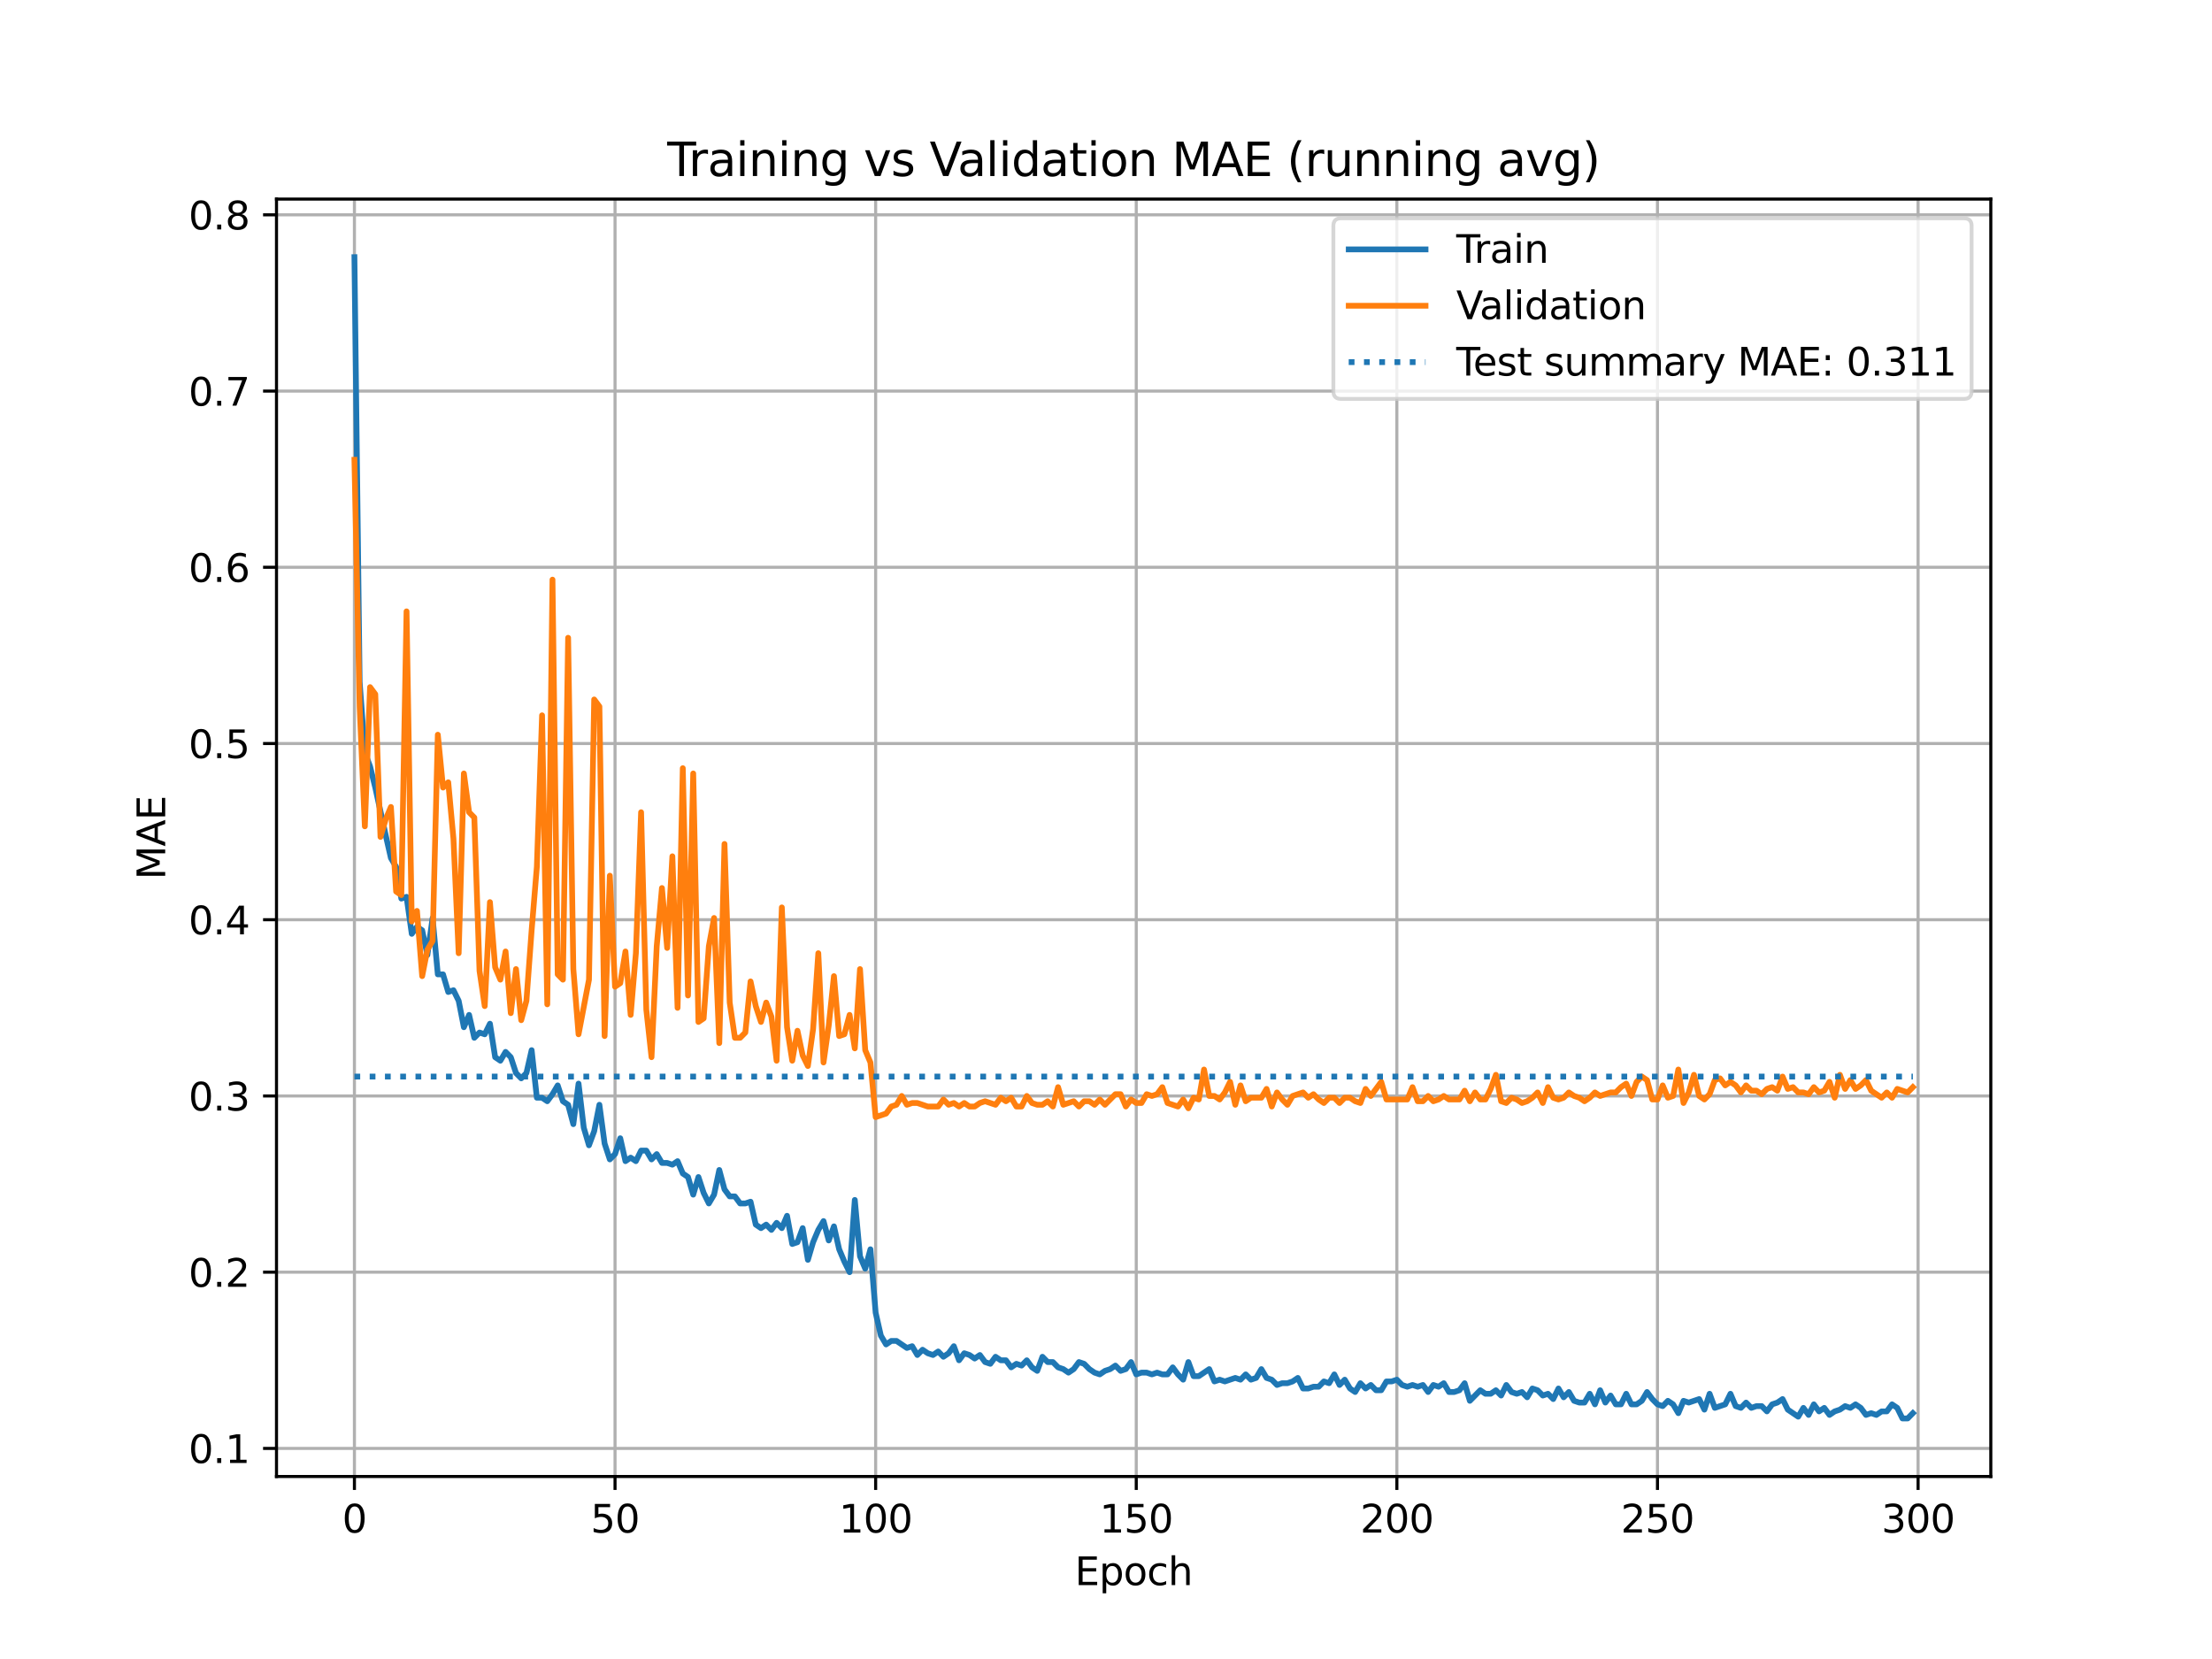 <?xml version="1.0" encoding="utf-8" standalone="no"?>
<!DOCTYPE svg PUBLIC "-//W3C//DTD SVG 1.1//EN"
  "http://www.w3.org/Graphics/SVG/1.1/DTD/svg11.dtd">
<svg xmlns:xlink="http://www.w3.org/1999/xlink" width="576pt" height="432pt" viewBox="0 0 576 432" xmlns="http://www.w3.org/2000/svg" version="1.1">
 <defs>
  <style type="text/css">*{stroke-linejoin: round; stroke-linecap: butt}</style>
 </defs>
 <g id="figure_1">
  <g id="patch_1">
   <path d="M 0 432 
L 576 432 
L 576 0 
L 0 0 
z
" style="fill: #ffffff"/>
  </g>
  <g id="axes_1">
   <g id="patch_2">
    <path d="M 72 384.48 
L 518.4 384.48 
L 518.4 51.84 
L 72 51.84 
z
" style="fill: #ffffff"/>
   </g>
   <g id="matplotlib.axis_1">
    <g id="xtick_1">
     <g id="line2d_1">
      <path d="M 92.291 384.48 
L 92.291 51.84 
" clip-path="url(#pa8d6948daa)" style="fill: none; stroke: #b0b0b0; stroke-width: 0.8; stroke-linecap: square"/>
     </g>
     <g id="line2d_2">
      <defs>
       <path id="mdbffbc7ad0" d="M 0 0 
L 0 3.5 
" style="stroke: #000000; stroke-width: 0.8"/>
      </defs>
      <g>
       <use xlink:href="#mdbffbc7ad0" x="92.291" y="384.48" style="stroke: #000000; stroke-width: 0.8"/>
      </g>
     </g>
     <g id="text_1">
      <!-- 0 -->
      <g transform="translate(89.11 399.078) scale(0.1 -0.1)">
       <defs>
        <path id="DejaVuSans-30" d="M 2034 4250 
Q 1547 4250 1301 3770 
Q 1056 3291 1056 2328 
Q 1056 1369 1301 889 
Q 1547 409 2034 409 
Q 2525 409 2770 889 
Q 3016 1369 3016 2328 
Q 3016 3291 2770 3770 
Q 2525 4250 2034 4250 
z
M 2034 4750 
Q 2819 4750 3233 4129 
Q 3647 3509 3647 2328 
Q 3647 1150 3233 529 
Q 2819 -91 2034 -91 
Q 1250 -91 836 529 
Q 422 1150 422 2328 
Q 422 3509 836 4129 
Q 1250 4750 2034 4750 
z
" transform="scale(0.016)"/>
       </defs>
       <use xlink:href="#DejaVuSans-30"/>
      </g>
     </g>
    </g>
    <g id="xtick_2">
     <g id="line2d_3">
      <path d="M 160.153 384.48 
L 160.153 51.84 
" clip-path="url(#pa8d6948daa)" style="fill: none; stroke: #b0b0b0; stroke-width: 0.8; stroke-linecap: square"/>
     </g>
     <g id="line2d_4">
      <g>
       <use xlink:href="#mdbffbc7ad0" x="160.153" y="384.48" style="stroke: #000000; stroke-width: 0.8"/>
      </g>
     </g>
     <g id="text_2">
      <!-- 50 -->
      <g transform="translate(153.791 399.078) scale(0.1 -0.1)">
       <defs>
        <path id="DejaVuSans-35" d="M 691 4666 
L 3169 4666 
L 3169 4134 
L 1269 4134 
L 1269 2991 
Q 1406 3038 1543 3061 
Q 1681 3084 1819 3084 
Q 2600 3084 3056 2656 
Q 3513 2228 3513 1497 
Q 3513 744 3044 326 
Q 2575 -91 1722 -91 
Q 1428 -91 1123 -41 
Q 819 9 494 109 
L 494 744 
Q 775 591 1075 516 
Q 1375 441 1709 441 
Q 2250 441 2565 725 
Q 2881 1009 2881 1497 
Q 2881 1984 2565 2268 
Q 2250 2553 1709 2553 
Q 1456 2553 1204 2497 
Q 953 2441 691 2322 
L 691 4666 
z
" transform="scale(0.016)"/>
       </defs>
       <use xlink:href="#DejaVuSans-35"/>
       <use xlink:href="#DejaVuSans-30" transform="translate(63.623 0)"/>
      </g>
     </g>
    </g>
    <g id="xtick_3">
     <g id="line2d_5">
      <path d="M 228.016 384.48 
L 228.016 51.84 
" clip-path="url(#pa8d6948daa)" style="fill: none; stroke: #b0b0b0; stroke-width: 0.8; stroke-linecap: square"/>
     </g>
     <g id="line2d_6">
      <g>
       <use xlink:href="#mdbffbc7ad0" x="228.016" y="384.48" style="stroke: #000000; stroke-width: 0.8"/>
      </g>
     </g>
     <g id="text_3">
      <!-- 100 -->
      <g transform="translate(218.472 399.078) scale(0.1 -0.1)">
       <defs>
        <path id="DejaVuSans-31" d="M 794 531 
L 1825 531 
L 1825 4091 
L 703 3866 
L 703 4441 
L 1819 4666 
L 2450 4666 
L 2450 531 
L 3481 531 
L 3481 0 
L 794 0 
L 794 531 
z
" transform="scale(0.016)"/>
       </defs>
       <use xlink:href="#DejaVuSans-31"/>
       <use xlink:href="#DejaVuSans-30" transform="translate(63.623 0)"/>
       <use xlink:href="#DejaVuSans-30" transform="translate(127.246 0)"/>
      </g>
     </g>
    </g>
    <g id="xtick_4">
     <g id="line2d_7">
      <path d="M 295.879 384.48 
L 295.879 51.84 
" clip-path="url(#pa8d6948daa)" style="fill: none; stroke: #b0b0b0; stroke-width: 0.8; stroke-linecap: square"/>
     </g>
     <g id="line2d_8">
      <g>
       <use xlink:href="#mdbffbc7ad0" x="295.879" y="384.48" style="stroke: #000000; stroke-width: 0.8"/>
      </g>
     </g>
     <g id="text_4">
      <!-- 150 -->
      <g transform="translate(286.335 399.078) scale(0.1 -0.1)">
       <use xlink:href="#DejaVuSans-31"/>
       <use xlink:href="#DejaVuSans-35" transform="translate(63.623 0)"/>
       <use xlink:href="#DejaVuSans-30" transform="translate(127.246 0)"/>
      </g>
     </g>
    </g>
    <g id="xtick_5">
     <g id="line2d_9">
      <path d="M 363.741 384.48 
L 363.741 51.84 
" clip-path="url(#pa8d6948daa)" style="fill: none; stroke: #b0b0b0; stroke-width: 0.8; stroke-linecap: square"/>
     </g>
     <g id="line2d_10">
      <g>
       <use xlink:href="#mdbffbc7ad0" x="363.741" y="384.48" style="stroke: #000000; stroke-width: 0.8"/>
      </g>
     </g>
     <g id="text_5">
      <!-- 200 -->
      <g transform="translate(354.197 399.078) scale(0.1 -0.1)">
       <defs>
        <path id="DejaVuSans-32" d="M 1228 531 
L 3431 531 
L 3431 0 
L 469 0 
L 469 531 
Q 828 903 1448 1529 
Q 2069 2156 2228 2338 
Q 2531 2678 2651 2914 
Q 2772 3150 2772 3378 
Q 2772 3750 2511 3984 
Q 2250 4219 1831 4219 
Q 1534 4219 1204 4116 
Q 875 4013 500 3803 
L 500 4441 
Q 881 4594 1212 4672 
Q 1544 4750 1819 4750 
Q 2544 4750 2975 4387 
Q 3406 4025 3406 3419 
Q 3406 3131 3298 2873 
Q 3191 2616 2906 2266 
Q 2828 2175 2409 1742 
Q 1991 1309 1228 531 
z
" transform="scale(0.016)"/>
       </defs>
       <use xlink:href="#DejaVuSans-32"/>
       <use xlink:href="#DejaVuSans-30" transform="translate(63.623 0)"/>
       <use xlink:href="#DejaVuSans-30" transform="translate(127.246 0)"/>
      </g>
     </g>
    </g>
    <g id="xtick_6">
     <g id="line2d_11">
      <path d="M 431.604 384.48 
L 431.604 51.84 
" clip-path="url(#pa8d6948daa)" style="fill: none; stroke: #b0b0b0; stroke-width: 0.8; stroke-linecap: square"/>
     </g>
     <g id="line2d_12">
      <g>
       <use xlink:href="#mdbffbc7ad0" x="431.604" y="384.48" style="stroke: #000000; stroke-width: 0.8"/>
      </g>
     </g>
     <g id="text_6">
      <!-- 250 -->
      <g transform="translate(422.06 399.078) scale(0.1 -0.1)">
       <use xlink:href="#DejaVuSans-32"/>
       <use xlink:href="#DejaVuSans-35" transform="translate(63.623 0)"/>
       <use xlink:href="#DejaVuSans-30" transform="translate(127.246 0)"/>
      </g>
     </g>
    </g>
    <g id="xtick_7">
     <g id="line2d_13">
      <path d="M 499.466 384.48 
L 499.466 51.84 
" clip-path="url(#pa8d6948daa)" style="fill: none; stroke: #b0b0b0; stroke-width: 0.8; stroke-linecap: square"/>
     </g>
     <g id="line2d_14">
      <g>
       <use xlink:href="#mdbffbc7ad0" x="499.466" y="384.48" style="stroke: #000000; stroke-width: 0.8"/>
      </g>
     </g>
     <g id="text_7">
      <!-- 300 -->
      <g transform="translate(489.923 399.078) scale(0.1 -0.1)">
       <defs>
        <path id="DejaVuSans-33" d="M 2597 2516 
Q 3050 2419 3304 2112 
Q 3559 1806 3559 1356 
Q 3559 666 3084 287 
Q 2609 -91 1734 -91 
Q 1441 -91 1130 -33 
Q 819 25 488 141 
L 488 750 
Q 750 597 1062 519 
Q 1375 441 1716 441 
Q 2309 441 2620 675 
Q 2931 909 2931 1356 
Q 2931 1769 2642 2001 
Q 2353 2234 1838 2234 
L 1294 2234 
L 1294 2753 
L 1863 2753 
Q 2328 2753 2575 2939 
Q 2822 3125 2822 3475 
Q 2822 3834 2567 4026 
Q 2313 4219 1838 4219 
Q 1578 4219 1281 4162 
Q 984 4106 628 3988 
L 628 4550 
Q 988 4650 1302 4700 
Q 1616 4750 1894 4750 
Q 2613 4750 3031 4423 
Q 3450 4097 3450 3541 
Q 3450 3153 3228 2886 
Q 3006 2619 2597 2516 
z
" transform="scale(0.016)"/>
       </defs>
       <use xlink:href="#DejaVuSans-33"/>
       <use xlink:href="#DejaVuSans-30" transform="translate(63.623 0)"/>
       <use xlink:href="#DejaVuSans-30" transform="translate(127.246 0)"/>
      </g>
     </g>
    </g>
    <g id="text_8">
     <!-- Epoch -->
     <g transform="translate(279.889 412.757) scale(0.1 -0.1)">
      <defs>
       <path id="DejaVuSans-45" d="M 628 4666 
L 3578 4666 
L 3578 4134 
L 1259 4134 
L 1259 2753 
L 3481 2753 
L 3481 2222 
L 1259 2222 
L 1259 531 
L 3634 531 
L 3634 0 
L 628 0 
L 628 4666 
z
" transform="scale(0.016)"/>
       <path id="DejaVuSans-70" d="M 1159 525 
L 1159 -1331 
L 581 -1331 
L 581 3500 
L 1159 3500 
L 1159 2969 
Q 1341 3281 1617 3432 
Q 1894 3584 2278 3584 
Q 2916 3584 3314 3078 
Q 3713 2572 3713 1747 
Q 3713 922 3314 415 
Q 2916 -91 2278 -91 
Q 1894 -91 1617 61 
Q 1341 213 1159 525 
z
M 3116 1747 
Q 3116 2381 2855 2742 
Q 2594 3103 2138 3103 
Q 1681 3103 1420 2742 
Q 1159 2381 1159 1747 
Q 1159 1113 1420 752 
Q 1681 391 2138 391 
Q 2594 391 2855 752 
Q 3116 1113 3116 1747 
z
" transform="scale(0.016)"/>
       <path id="DejaVuSans-6f" d="M 1959 3097 
Q 1497 3097 1228 2736 
Q 959 2375 959 1747 
Q 959 1119 1226 758 
Q 1494 397 1959 397 
Q 2419 397 2687 759 
Q 2956 1122 2956 1747 
Q 2956 2369 2687 2733 
Q 2419 3097 1959 3097 
z
M 1959 3584 
Q 2709 3584 3137 3096 
Q 3566 2609 3566 1747 
Q 3566 888 3137 398 
Q 2709 -91 1959 -91 
Q 1206 -91 779 398 
Q 353 888 353 1747 
Q 353 2609 779 3096 
Q 1206 3584 1959 3584 
z
" transform="scale(0.016)"/>
       <path id="DejaVuSans-63" d="M 3122 3366 
L 3122 2828 
Q 2878 2963 2633 3030 
Q 2388 3097 2138 3097 
Q 1578 3097 1268 2742 
Q 959 2388 959 1747 
Q 959 1106 1268 751 
Q 1578 397 2138 397 
Q 2388 397 2633 464 
Q 2878 531 3122 666 
L 3122 134 
Q 2881 22 2623 -34 
Q 2366 -91 2075 -91 
Q 1284 -91 818 406 
Q 353 903 353 1747 
Q 353 2603 823 3093 
Q 1294 3584 2113 3584 
Q 2378 3584 2631 3529 
Q 2884 3475 3122 3366 
z
" transform="scale(0.016)"/>
       <path id="DejaVuSans-68" d="M 3513 2113 
L 3513 0 
L 2938 0 
L 2938 2094 
Q 2938 2591 2744 2837 
Q 2550 3084 2163 3084 
Q 1697 3084 1428 2787 
Q 1159 2491 1159 1978 
L 1159 0 
L 581 0 
L 581 4863 
L 1159 4863 
L 1159 2956 
Q 1366 3272 1645 3428 
Q 1925 3584 2291 3584 
Q 2894 3584 3203 3211 
Q 3513 2838 3513 2113 
z
" transform="scale(0.016)"/>
      </defs>
      <use xlink:href="#DejaVuSans-45"/>
      <use xlink:href="#DejaVuSans-70" transform="translate(63.184 0)"/>
      <use xlink:href="#DejaVuSans-6f" transform="translate(126.66 0)"/>
      <use xlink:href="#DejaVuSans-63" transform="translate(187.842 0)"/>
      <use xlink:href="#DejaVuSans-68" transform="translate(242.822 0)"/>
     </g>
    </g>
   </g>
   <g id="matplotlib.axis_2">
    <g id="ytick_1">
     <g id="line2d_15">
      <path d="M 72 377.161 
L 518.4 377.161 
" clip-path="url(#pa8d6948daa)" style="fill: none; stroke: #b0b0b0; stroke-width: 0.8; stroke-linecap: square"/>
     </g>
     <g id="line2d_16">
      <defs>
       <path id="md38da09dd6" d="M 0 0 
L -3.5 0 
" style="stroke: #000000; stroke-width: 0.8"/>
      </defs>
      <g>
       <use xlink:href="#md38da09dd6" x="72" y="377.161" style="stroke: #000000; stroke-width: 0.8"/>
      </g>
     </g>
     <g id="text_9">
      <!-- 0.1 -->
      <g transform="translate(49.097 380.96) scale(0.1 -0.1)">
       <defs>
        <path id="DejaVuSans-2e" d="M 684 794 
L 1344 794 
L 1344 0 
L 684 0 
L 684 794 
z
" transform="scale(0.016)"/>
       </defs>
       <use xlink:href="#DejaVuSans-30"/>
       <use xlink:href="#DejaVuSans-2e" transform="translate(63.623 0)"/>
       <use xlink:href="#DejaVuSans-31" transform="translate(95.41 0)"/>
      </g>
     </g>
    </g>
    <g id="ytick_2">
     <g id="line2d_17">
      <path d="M 72 331.273 
L 518.4 331.273 
" clip-path="url(#pa8d6948daa)" style="fill: none; stroke: #b0b0b0; stroke-width: 0.8; stroke-linecap: square"/>
     </g>
     <g id="line2d_18">
      <g>
       <use xlink:href="#md38da09dd6" x="72" y="331.273" style="stroke: #000000; stroke-width: 0.8"/>
      </g>
     </g>
     <g id="text_10">
      <!-- 0.2 -->
      <g transform="translate(49.097 335.072) scale(0.1 -0.1)">
       <use xlink:href="#DejaVuSans-30"/>
       <use xlink:href="#DejaVuSans-2e" transform="translate(63.623 0)"/>
       <use xlink:href="#DejaVuSans-32" transform="translate(95.41 0)"/>
      </g>
     </g>
    </g>
    <g id="ytick_3">
     <g id="line2d_19">
      <path d="M 72 285.385 
L 518.4 285.385 
" clip-path="url(#pa8d6948daa)" style="fill: none; stroke: #b0b0b0; stroke-width: 0.8; stroke-linecap: square"/>
     </g>
     <g id="line2d_20">
      <g>
       <use xlink:href="#md38da09dd6" x="72" y="285.385" style="stroke: #000000; stroke-width: 0.8"/>
      </g>
     </g>
     <g id="text_11">
      <!-- 0.3 -->
      <g transform="translate(49.097 289.185) scale(0.1 -0.1)">
       <use xlink:href="#DejaVuSans-30"/>
       <use xlink:href="#DejaVuSans-2e" transform="translate(63.623 0)"/>
       <use xlink:href="#DejaVuSans-33" transform="translate(95.41 0)"/>
      </g>
     </g>
    </g>
    <g id="ytick_4">
     <g id="line2d_21">
      <path d="M 72 239.498 
L 518.4 239.498 
" clip-path="url(#pa8d6948daa)" style="fill: none; stroke: #b0b0b0; stroke-width: 0.8; stroke-linecap: square"/>
     </g>
     <g id="line2d_22">
      <g>
       <use xlink:href="#md38da09dd6" x="72" y="239.498" style="stroke: #000000; stroke-width: 0.8"/>
      </g>
     </g>
     <g id="text_12">
      <!-- 0.4 -->
      <g transform="translate(49.097 243.297) scale(0.1 -0.1)">
       <defs>
        <path id="DejaVuSans-34" d="M 2419 4116 
L 825 1625 
L 2419 1625 
L 2419 4116 
z
M 2253 4666 
L 3047 4666 
L 3047 1625 
L 3713 1625 
L 3713 1100 
L 3047 1100 
L 3047 0 
L 2419 0 
L 2419 1100 
L 313 1100 
L 313 1709 
L 2253 4666 
z
" transform="scale(0.016)"/>
       </defs>
       <use xlink:href="#DejaVuSans-30"/>
       <use xlink:href="#DejaVuSans-2e" transform="translate(63.623 0)"/>
       <use xlink:href="#DejaVuSans-34" transform="translate(95.41 0)"/>
      </g>
     </g>
    </g>
    <g id="ytick_5">
     <g id="line2d_23">
      <path d="M 72 193.61 
L 518.4 193.61 
" clip-path="url(#pa8d6948daa)" style="fill: none; stroke: #b0b0b0; stroke-width: 0.8; stroke-linecap: square"/>
     </g>
     <g id="line2d_24">
      <g>
       <use xlink:href="#md38da09dd6" x="72" y="193.61" style="stroke: #000000; stroke-width: 0.8"/>
      </g>
     </g>
     <g id="text_13">
      <!-- 0.5 -->
      <g transform="translate(49.097 197.409) scale(0.1 -0.1)">
       <use xlink:href="#DejaVuSans-30"/>
       <use xlink:href="#DejaVuSans-2e" transform="translate(63.623 0)"/>
       <use xlink:href="#DejaVuSans-35" transform="translate(95.41 0)"/>
      </g>
     </g>
    </g>
    <g id="ytick_6">
     <g id="line2d_25">
      <path d="M 72 147.722 
L 518.4 147.722 
" clip-path="url(#pa8d6948daa)" style="fill: none; stroke: #b0b0b0; stroke-width: 0.8; stroke-linecap: square"/>
     </g>
     <g id="line2d_26">
      <g>
       <use xlink:href="#md38da09dd6" x="72" y="147.722" style="stroke: #000000; stroke-width: 0.8"/>
      </g>
     </g>
     <g id="text_14">
      <!-- 0.6 -->
      <g transform="translate(49.097 151.522) scale(0.1 -0.1)">
       <defs>
        <path id="DejaVuSans-36" d="M 2113 2584 
Q 1688 2584 1439 2293 
Q 1191 2003 1191 1497 
Q 1191 994 1439 701 
Q 1688 409 2113 409 
Q 2538 409 2786 701 
Q 3034 994 3034 1497 
Q 3034 2003 2786 2293 
Q 2538 2584 2113 2584 
z
M 3366 4563 
L 3366 3988 
Q 3128 4100 2886 4159 
Q 2644 4219 2406 4219 
Q 1781 4219 1451 3797 
Q 1122 3375 1075 2522 
Q 1259 2794 1537 2939 
Q 1816 3084 2150 3084 
Q 2853 3084 3261 2657 
Q 3669 2231 3669 1497 
Q 3669 778 3244 343 
Q 2819 -91 2113 -91 
Q 1303 -91 875 529 
Q 447 1150 447 2328 
Q 447 3434 972 4092 
Q 1497 4750 2381 4750 
Q 2619 4750 2861 4703 
Q 3103 4656 3366 4563 
z
" transform="scale(0.016)"/>
       </defs>
       <use xlink:href="#DejaVuSans-30"/>
       <use xlink:href="#DejaVuSans-2e" transform="translate(63.623 0)"/>
       <use xlink:href="#DejaVuSans-36" transform="translate(95.41 0)"/>
      </g>
     </g>
    </g>
    <g id="ytick_7">
     <g id="line2d_27">
      <path d="M 72 101.835 
L 518.4 101.835 
" clip-path="url(#pa8d6948daa)" style="fill: none; stroke: #b0b0b0; stroke-width: 0.8; stroke-linecap: square"/>
     </g>
     <g id="line2d_28">
      <g>
       <use xlink:href="#md38da09dd6" x="72" y="101.835" style="stroke: #000000; stroke-width: 0.8"/>
      </g>
     </g>
     <g id="text_15">
      <!-- 0.7 -->
      <g transform="translate(49.097 105.634) scale(0.1 -0.1)">
       <defs>
        <path id="DejaVuSans-37" d="M 525 4666 
L 3525 4666 
L 3525 4397 
L 1831 0 
L 1172 0 
L 2766 4134 
L 525 4134 
L 525 4666 
z
" transform="scale(0.016)"/>
       </defs>
       <use xlink:href="#DejaVuSans-30"/>
       <use xlink:href="#DejaVuSans-2e" transform="translate(63.623 0)"/>
       <use xlink:href="#DejaVuSans-37" transform="translate(95.41 0)"/>
      </g>
     </g>
    </g>
    <g id="ytick_8">
     <g id="line2d_29">
      <path d="M 72 55.947 
L 518.4 55.947 
" clip-path="url(#pa8d6948daa)" style="fill: none; stroke: #b0b0b0; stroke-width: 0.8; stroke-linecap: square"/>
     </g>
     <g id="line2d_30">
      <g>
       <use xlink:href="#md38da09dd6" x="72" y="55.947" style="stroke: #000000; stroke-width: 0.8"/>
      </g>
     </g>
     <g id="text_16">
      <!-- 0.8 -->
      <g transform="translate(49.097 59.746) scale(0.1 -0.1)">
       <defs>
        <path id="DejaVuSans-38" d="M 2034 2216 
Q 1584 2216 1326 1975 
Q 1069 1734 1069 1313 
Q 1069 891 1326 650 
Q 1584 409 2034 409 
Q 2484 409 2743 651 
Q 3003 894 3003 1313 
Q 3003 1734 2745 1975 
Q 2488 2216 2034 2216 
z
M 1403 2484 
Q 997 2584 770 2862 
Q 544 3141 544 3541 
Q 544 4100 942 4425 
Q 1341 4750 2034 4750 
Q 2731 4750 3128 4425 
Q 3525 4100 3525 3541 
Q 3525 3141 3298 2862 
Q 3072 2584 2669 2484 
Q 3125 2378 3379 2068 
Q 3634 1759 3634 1313 
Q 3634 634 3220 271 
Q 2806 -91 2034 -91 
Q 1263 -91 848 271 
Q 434 634 434 1313 
Q 434 1759 690 2068 
Q 947 2378 1403 2484 
z
M 1172 3481 
Q 1172 3119 1398 2916 
Q 1625 2713 2034 2713 
Q 2441 2713 2670 2916 
Q 2900 3119 2900 3481 
Q 2900 3844 2670 4047 
Q 2441 4250 2034 4250 
Q 1625 4250 1398 4047 
Q 1172 3844 1172 3481 
z
" transform="scale(0.016)"/>
       </defs>
       <use xlink:href="#DejaVuSans-30"/>
       <use xlink:href="#DejaVuSans-2e" transform="translate(63.623 0)"/>
       <use xlink:href="#DejaVuSans-38" transform="translate(95.41 0)"/>
      </g>
     </g>
    </g>
    <g id="text_17">
     <!-- MAE -->
     <g transform="translate(43.017 229.054) rotate(-90) scale(0.1 -0.1)">
      <defs>
       <path id="DejaVuSans-4d" d="M 628 4666 
L 1569 4666 
L 2759 1491 
L 3956 4666 
L 4897 4666 
L 4897 0 
L 4281 0 
L 4281 4097 
L 3078 897 
L 2444 897 
L 1241 4097 
L 1241 0 
L 628 0 
L 628 4666 
z
" transform="scale(0.016)"/>
       <path id="DejaVuSans-41" d="M 2188 4044 
L 1331 1722 
L 3047 1722 
L 2188 4044 
z
M 1831 4666 
L 2547 4666 
L 4325 0 
L 3669 0 
L 3244 1197 
L 1141 1197 
L 716 0 
L 50 0 
L 1831 4666 
z
" transform="scale(0.016)"/>
      </defs>
      <use xlink:href="#DejaVuSans-4d"/>
      <use xlink:href="#DejaVuSans-41" transform="translate(86.279 0)"/>
      <use xlink:href="#DejaVuSans-45" transform="translate(154.688 0)"/>
     </g>
    </g>
   </g>
   <g id="line2d_31">
    <path d="M 92.291 66.96 
L 93.648 177.549 
L 95.005 195.904 
L 96.363 199.575 
L 97.72 205.082 
L 100.434 217.472 
L 101.792 223.437 
L 103.149 225.731 
L 104.506 233.991 
L 105.863 233.532 
L 107.221 243.169 
L 108.578 241.333 
L 109.935 242.251 
L 111.292 248.675 
L 112.65 239.039 
L 114.007 253.723 
L 115.364 253.723 
L 116.721 258.312 
L 118.079 257.853 
L 119.436 260.606 
L 120.793 267.489 
L 122.15 264.277 
L 123.508 270.243 
L 124.865 268.866 
L 126.222 269.325 
L 127.579 266.572 
L 128.937 275.29 
L 130.294 276.208 
L 131.651 273.914 
L 133.008 275.29 
L 134.366 279.42 
L 135.723 280.797 
L 137.08 279.42 
L 138.437 273.455 
L 139.795 285.844 
L 141.152 285.844 
L 142.509 286.762 
L 143.866 284.927 
L 145.224 282.632 
L 146.581 286.762 
L 147.938 287.68 
L 149.295 292.728 
L 150.653 282.173 
L 152.01 293.645 
L 153.367 298.234 
L 154.724 294.563 
L 156.082 287.68 
L 157.439 297.775 
L 158.796 301.905 
L 160.153 300.528 
L 161.511 296.399 
L 162.868 302.364 
L 164.225 301.446 
L 165.582 302.364 
L 166.94 299.611 
L 168.297 299.611 
L 169.654 301.905 
L 171.011 300.528 
L 172.369 302.823 
L 173.726 302.823 
L 175.083 303.282 
L 176.44 302.364 
L 177.798 305.576 
L 179.155 306.494 
L 180.512 311.083 
L 181.87 306.494 
L 183.227 310.624 
L 184.584 313.377 
L 185.941 311.083 
L 187.299 304.658 
L 188.656 309.706 
L 190.013 311.541 
L 191.37 311.541 
L 192.728 313.377 
L 194.085 313.377 
L 195.442 312.918 
L 196.799 318.884 
L 198.157 319.801 
L 199.514 318.884 
L 200.871 320.26 
L 202.228 318.425 
L 203.586 319.801 
L 204.943 316.589 
L 206.3 323.931 
L 207.657 323.472 
L 209.015 319.801 
L 210.372 328.061 
L 211.729 323.472 
L 213.086 320.26 
L 214.444 317.966 
L 215.801 323.013 
L 217.158 319.342 
L 218.515 325.308 
L 219.873 328.52 
L 221.23 331.273 
L 222.587 312.459 
L 223.944 327.143 
L 225.302 330.355 
L 226.659 325.308 
L 228.016 341.827 
L 229.373 347.793 
L 230.731 350.087 
L 232.088 349.169 
L 233.445 349.169 
L 236.16 351.005 
L 237.517 350.546 
L 238.874 352.84 
L 240.231 351.464 
L 241.589 352.382 
L 242.946 352.84 
L 244.303 351.923 
L 245.66 353.299 
L 247.018 352.382 
L 248.375 350.546 
L 249.732 354.217 
L 251.089 352.382 
L 252.447 352.84 
L 253.804 353.758 
L 255.161 352.84 
L 256.518 354.676 
L 257.876 355.135 
L 259.233 353.299 
L 260.59 354.217 
L 261.947 354.217 
L 263.305 356.053 
L 264.662 355.135 
L 266.019 355.594 
L 267.376 354.217 
L 268.734 356.053 
L 270.091 356.97 
L 271.448 353.299 
L 272.805 354.676 
L 274.163 354.676 
L 275.52 356.053 
L 276.877 356.511 
L 278.234 357.429 
L 279.592 356.511 
L 280.949 354.676 
L 282.306 355.135 
L 283.663 356.511 
L 285.021 357.429 
L 286.378 357.888 
L 287.735 356.97 
L 289.092 356.511 
L 290.45 355.594 
L 291.807 356.97 
L 293.164 356.511 
L 294.521 354.676 
L 295.879 357.888 
L 297.236 357.429 
L 298.593 357.429 
L 299.95 357.888 
L 301.308 357.429 
L 302.665 357.888 
L 304.022 357.888 
L 305.379 356.053 
L 306.737 357.888 
L 308.094 359.265 
L 309.451 354.676 
L 310.808 358.347 
L 312.166 358.347 
L 314.88 356.511 
L 316.237 359.724 
L 317.595 359.265 
L 318.952 359.724 
L 321.666 358.806 
L 323.024 359.265 
L 324.381 357.888 
L 325.738 359.265 
L 327.095 358.806 
L 328.453 356.511 
L 329.81 358.806 
L 331.167 359.265 
L 332.524 360.641 
L 333.882 360.182 
L 335.239 360.182 
L 336.596 359.724 
L 337.953 358.806 
L 339.311 361.559 
L 340.668 361.559 
L 342.025 361.1 
L 343.382 361.1 
L 344.74 359.724 
L 346.097 360.182 
L 347.454 357.888 
L 348.811 360.641 
L 350.169 359.265 
L 351.526 361.559 
L 352.883 362.477 
L 354.24 360.182 
L 355.598 361.559 
L 356.955 360.641 
L 358.312 362.018 
L 359.669 362.018 
L 361.027 359.724 
L 362.384 359.724 
L 363.741 359.265 
L 365.098 360.641 
L 366.456 361.1 
L 367.813 360.641 
L 369.17 361.1 
L 370.527 360.641 
L 371.885 362.477 
L 373.242 360.641 
L 374.599 361.1 
L 375.956 360.182 
L 377.314 362.477 
L 378.671 362.477 
L 380.028 362.018 
L 381.385 360.182 
L 382.743 364.771 
L 385.457 362.018 
L 386.814 362.936 
L 388.172 362.936 
L 389.529 362.018 
L 390.886 363.395 
L 392.243 360.641 
L 393.601 362.477 
L 394.958 362.936 
L 396.315 362.477 
L 397.672 363.853 
L 399.03 361.559 
L 400.387 362.018 
L 401.744 363.395 
L 403.101 362.936 
L 404.459 364.312 
L 405.816 361.559 
L 407.173 363.853 
L 408.53 362.477 
L 409.888 364.771 
L 411.245 365.23 
L 412.602 365.23 
L 413.96 362.936 
L 415.317 365.689 
L 416.674 362.018 
L 418.031 365.23 
L 419.389 363.395 
L 420.746 365.689 
L 422.103 365.689 
L 423.46 362.936 
L 424.818 365.689 
L 426.175 365.689 
L 427.532 364.771 
L 428.889 362.477 
L 430.247 364.312 
L 431.604 365.689 
L 432.961 366.148 
L 434.318 364.771 
L 435.676 365.689 
L 437.033 367.983 
L 438.39 364.771 
L 439.747 365.23 
L 442.462 364.312 
L 443.819 367.066 
L 445.176 362.936 
L 446.534 366.607 
L 449.248 365.689 
L 450.605 362.936 
L 451.963 366.148 
L 453.32 366.607 
L 454.677 365.23 
L 456.034 366.607 
L 457.392 366.148 
L 458.749 366.148 
L 460.106 367.524 
L 461.463 365.689 
L 462.821 365.23 
L 464.178 364.312 
L 465.535 367.066 
L 468.25 368.901 
L 469.607 366.607 
L 470.964 368.442 
L 472.321 365.689 
L 473.679 367.524 
L 475.036 366.607 
L 476.393 368.442 
L 477.75 367.524 
L 479.108 367.066 
L 480.465 366.148 
L 481.822 366.607 
L 483.179 365.689 
L 484.537 366.607 
L 485.894 368.442 
L 487.251 367.983 
L 488.608 368.442 
L 489.966 367.524 
L 491.323 367.524 
L 492.68 365.689 
L 494.037 366.607 
L 495.395 369.36 
L 496.752 369.36 
L 498.109 367.983 
L 498.109 367.983 
" clip-path="url(#pa8d6948daa)" style="fill: none; stroke: #1f77b4; stroke-width: 1.5; stroke-linecap: square"/>
   </g>
   <g id="line2d_32">
    <path d="M 92.291 119.731 
L 93.648 183.974 
L 95.005 215.177 
L 96.363 178.926 
L 97.72 180.762 
L 99.077 217.931 
L 100.434 213.342 
L 101.792 210.13 
L 103.149 232.156 
L 104.506 233.074 
L 105.863 159.194 
L 107.221 239.957 
L 108.578 237.203 
L 109.935 254.182 
L 111.292 247.299 
L 112.65 245.004 
L 114.007 191.316 
L 115.364 205.082 
L 116.721 203.705 
L 118.079 218.389 
L 119.436 248.216 
L 120.793 201.411 
L 122.15 211.506 
L 123.508 212.883 
L 124.865 252.805 
L 126.222 261.983 
L 127.579 234.909 
L 128.937 251.887 
L 130.294 255.1 
L 131.651 247.758 
L 133.008 263.818 
L 134.366 252.346 
L 135.723 265.654 
L 137.08 260.606 
L 138.437 242.251 
L 139.795 225.731 
L 141.152 186.268 
L 142.509 261.524 
L 143.866 150.935 
L 145.224 253.723 
L 146.581 255.1 
L 147.938 166.077 
L 149.295 252.346 
L 150.653 269.325 
L 153.367 255.1 
L 154.724 182.138 
L 156.082 183.974 
L 157.439 269.784 
L 158.796 228.026 
L 160.153 256.935 
L 161.511 256.017 
L 162.868 247.758 
L 164.225 264.277 
L 165.582 248.216 
L 166.94 211.506 
L 168.297 262.901 
L 169.654 275.29 
L 171.011 246.381 
L 172.369 231.238 
L 173.726 246.84 
L 175.083 222.978 
L 176.44 262.442 
L 177.798 200.034 
L 179.155 259.229 
L 180.512 201.411 
L 181.87 266.113 
L 183.227 265.195 
L 184.584 246.381 
L 185.941 239.039 
L 187.299 271.619 
L 188.656 219.766 
L 190.013 261.065 
L 191.37 270.243 
L 192.728 270.243 
L 194.085 268.866 
L 195.442 255.558 
L 196.799 261.983 
L 198.157 266.113 
L 199.514 261.065 
L 200.871 264.736 
L 202.228 276.208 
L 203.586 236.286 
L 204.943 267.489 
L 206.3 276.208 
L 207.657 268.407 
L 209.015 274.831 
L 210.372 277.585 
L 211.729 267.948 
L 213.086 248.216 
L 214.444 276.667 
L 215.801 267.03 
L 217.158 254.182 
L 218.515 269.784 
L 219.873 269.325 
L 221.23 264.277 
L 222.587 272.996 
L 223.944 252.346 
L 225.302 273.455 
L 226.659 276.667 
L 228.016 290.892 
L 230.731 289.974 
L 232.088 288.139 
L 233.445 287.68 
L 234.802 285.385 
L 236.16 287.68 
L 237.517 287.221 
L 238.874 287.221 
L 241.589 288.139 
L 244.303 288.139 
L 245.66 286.303 
L 247.018 287.68 
L 248.375 287.221 
L 249.732 288.139 
L 251.089 287.221 
L 252.447 288.139 
L 253.804 288.139 
L 255.161 287.221 
L 256.518 286.762 
L 259.233 287.68 
L 260.59 285.844 
L 261.947 286.762 
L 263.305 285.844 
L 264.662 288.139 
L 266.019 288.139 
L 267.376 285.385 
L 268.734 287.221 
L 270.091 287.68 
L 271.448 287.68 
L 272.805 286.762 
L 274.163 288.139 
L 275.52 283.091 
L 276.877 287.68 
L 279.592 286.762 
L 280.949 288.139 
L 282.306 286.762 
L 283.663 286.762 
L 285.021 287.68 
L 286.378 286.303 
L 287.735 287.68 
L 290.45 284.927 
L 291.807 284.927 
L 293.164 288.139 
L 294.521 286.303 
L 295.879 287.221 
L 297.236 287.221 
L 298.593 284.927 
L 299.95 285.385 
L 301.308 284.927 
L 302.665 283.091 
L 304.022 287.221 
L 306.737 288.139 
L 308.094 286.303 
L 309.451 288.598 
L 310.808 285.844 
L 312.166 286.303 
L 313.523 278.502 
L 314.88 285.385 
L 316.237 285.385 
L 317.595 286.303 
L 318.952 284.468 
L 320.309 281.714 
L 321.666 287.68 
L 323.024 282.632 
L 324.381 286.762 
L 325.738 285.844 
L 328.453 285.844 
L 329.81 283.55 
L 331.167 288.139 
L 332.524 284.468 
L 333.882 286.303 
L 335.239 287.68 
L 336.596 285.385 
L 339.311 284.468 
L 340.668 285.844 
L 342.025 284.927 
L 343.382 286.303 
L 344.74 287.221 
L 346.097 285.844 
L 347.454 285.844 
L 348.811 287.221 
L 350.169 285.844 
L 351.526 285.844 
L 352.883 286.762 
L 354.24 287.221 
L 355.598 283.55 
L 356.955 285.385 
L 359.669 281.714 
L 361.027 286.303 
L 366.456 286.303 
L 367.813 283.091 
L 369.17 286.762 
L 370.527 286.762 
L 371.885 285.385 
L 373.242 286.762 
L 374.599 286.303 
L 375.956 285.385 
L 377.314 286.303 
L 380.028 286.303 
L 381.385 284.009 
L 382.743 286.762 
L 384.1 284.468 
L 385.457 286.303 
L 386.814 286.303 
L 388.172 283.55 
L 389.529 279.879 
L 390.886 286.762 
L 392.243 287.221 
L 393.601 285.844 
L 394.958 286.303 
L 396.315 287.221 
L 397.672 286.762 
L 399.03 285.844 
L 400.387 284.468 
L 401.744 287.221 
L 403.101 283.091 
L 404.459 285.844 
L 405.816 286.303 
L 407.173 285.844 
L 408.53 284.468 
L 409.888 285.385 
L 411.245 285.844 
L 412.602 286.762 
L 413.96 285.844 
L 415.317 284.468 
L 416.674 285.385 
L 419.389 284.468 
L 420.746 284.468 
L 422.103 283.091 
L 423.46 282.173 
L 424.818 285.385 
L 426.175 281.714 
L 427.532 280.338 
L 428.889 281.256 
L 430.247 286.303 
L 431.604 286.303 
L 432.961 282.632 
L 434.318 285.844 
L 435.676 285.385 
L 437.033 278.502 
L 438.39 287.221 
L 439.747 284.468 
L 441.105 279.879 
L 442.462 285.385 
L 443.819 286.303 
L 445.176 284.927 
L 446.534 281.256 
L 447.891 280.797 
L 449.248 282.632 
L 450.605 281.714 
L 451.963 282.632 
L 453.32 284.468 
L 454.677 282.632 
L 456.034 284.009 
L 457.392 284.009 
L 458.749 284.927 
L 460.106 283.55 
L 461.463 283.091 
L 462.821 284.009 
L 464.178 280.338 
L 465.535 283.55 
L 466.892 283.091 
L 468.25 284.468 
L 469.607 284.468 
L 470.964 284.927 
L 472.321 283.091 
L 473.679 284.468 
L 475.036 284.009 
L 476.393 281.714 
L 477.75 285.844 
L 479.108 279.879 
L 480.465 283.55 
L 481.822 281.256 
L 483.179 283.55 
L 484.537 282.632 
L 485.894 281.256 
L 487.251 284.009 
L 489.966 285.844 
L 491.323 284.468 
L 492.68 285.844 
L 494.037 283.55 
L 496.752 284.468 
L 498.109 283.091 
L 498.109 283.091 
" clip-path="url(#pa8d6948daa)" style="fill: none; stroke: #ff7f0e; stroke-width: 1.5; stroke-linecap: square"/>
   </g>
   <g id="LineCollection_1">
    <path d="M 92.291 280.338 
L 498.109 280.338 
" clip-path="url(#pa8d6948daa)" style="fill: none; stroke-dasharray: 1.5,2.475; stroke-dashoffset: 0; stroke: #1f77b4; stroke-width: 1.5"/>
   </g>
   <g id="patch_3">
    <path d="M 72 384.48 
L 72 51.84 
" style="fill: none; stroke: #000000; stroke-width: 0.8; stroke-linejoin: miter; stroke-linecap: square"/>
   </g>
   <g id="patch_4">
    <path d="M 518.4 384.48 
L 518.4 51.84 
" style="fill: none; stroke: #000000; stroke-width: 0.8; stroke-linejoin: miter; stroke-linecap: square"/>
   </g>
   <g id="patch_5">
    <path d="M 72 384.48 
L 518.4 384.48 
" style="fill: none; stroke: #000000; stroke-width: 0.8; stroke-linejoin: miter; stroke-linecap: square"/>
   </g>
   <g id="patch_6">
    <path d="M 72 51.84 
L 518.4 51.84 
" style="fill: none; stroke: #000000; stroke-width: 0.8; stroke-linejoin: miter; stroke-linecap: square"/>
   </g>
   <g id="text_18">
    <!-- Training vs Validation MAE (running avg) -->
    <g transform="translate(173.745 45.84) scale(0.12 -0.12)">
     <defs>
      <path id="DejaVuSans-54" d="M -19 4666 
L 3928 4666 
L 3928 4134 
L 2272 4134 
L 2272 0 
L 1638 0 
L 1638 4134 
L -19 4134 
L -19 4666 
z
" transform="scale(0.016)"/>
      <path id="DejaVuSans-72" d="M 2631 2963 
Q 2534 3019 2420 3045 
Q 2306 3072 2169 3072 
Q 1681 3072 1420 2755 
Q 1159 2438 1159 1844 
L 1159 0 
L 581 0 
L 581 3500 
L 1159 3500 
L 1159 2956 
Q 1341 3275 1631 3429 
Q 1922 3584 2338 3584 
Q 2397 3584 2469 3576 
Q 2541 3569 2628 3553 
L 2631 2963 
z
" transform="scale(0.016)"/>
      <path id="DejaVuSans-61" d="M 2194 1759 
Q 1497 1759 1228 1600 
Q 959 1441 959 1056 
Q 959 750 1161 570 
Q 1363 391 1709 391 
Q 2188 391 2477 730 
Q 2766 1069 2766 1631 
L 2766 1759 
L 2194 1759 
z
M 3341 1997 
L 3341 0 
L 2766 0 
L 2766 531 
Q 2569 213 2275 61 
Q 1981 -91 1556 -91 
Q 1019 -91 701 211 
Q 384 513 384 1019 
Q 384 1609 779 1909 
Q 1175 2209 1959 2209 
L 2766 2209 
L 2766 2266 
Q 2766 2663 2505 2880 
Q 2244 3097 1772 3097 
Q 1472 3097 1187 3025 
Q 903 2953 641 2809 
L 641 3341 
Q 956 3463 1253 3523 
Q 1550 3584 1831 3584 
Q 2591 3584 2966 3190 
Q 3341 2797 3341 1997 
z
" transform="scale(0.016)"/>
      <path id="DejaVuSans-69" d="M 603 3500 
L 1178 3500 
L 1178 0 
L 603 0 
L 603 3500 
z
M 603 4863 
L 1178 4863 
L 1178 4134 
L 603 4134 
L 603 4863 
z
" transform="scale(0.016)"/>
      <path id="DejaVuSans-6e" d="M 3513 2113 
L 3513 0 
L 2938 0 
L 2938 2094 
Q 2938 2591 2744 2837 
Q 2550 3084 2163 3084 
Q 1697 3084 1428 2787 
Q 1159 2491 1159 1978 
L 1159 0 
L 581 0 
L 581 3500 
L 1159 3500 
L 1159 2956 
Q 1366 3272 1645 3428 
Q 1925 3584 2291 3584 
Q 2894 3584 3203 3211 
Q 3513 2838 3513 2113 
z
" transform="scale(0.016)"/>
      <path id="DejaVuSans-67" d="M 2906 1791 
Q 2906 2416 2648 2759 
Q 2391 3103 1925 3103 
Q 1463 3103 1205 2759 
Q 947 2416 947 1791 
Q 947 1169 1205 825 
Q 1463 481 1925 481 
Q 2391 481 2648 825 
Q 2906 1169 2906 1791 
z
M 3481 434 
Q 3481 -459 3084 -895 
Q 2688 -1331 1869 -1331 
Q 1566 -1331 1297 -1286 
Q 1028 -1241 775 -1147 
L 775 -588 
Q 1028 -725 1275 -790 
Q 1522 -856 1778 -856 
Q 2344 -856 2625 -561 
Q 2906 -266 2906 331 
L 2906 616 
Q 2728 306 2450 153 
Q 2172 0 1784 0 
Q 1141 0 747 490 
Q 353 981 353 1791 
Q 353 2603 747 3093 
Q 1141 3584 1784 3584 
Q 2172 3584 2450 3431 
Q 2728 3278 2906 2969 
L 2906 3500 
L 3481 3500 
L 3481 434 
z
" transform="scale(0.016)"/>
      <path id="DejaVuSans-20" transform="scale(0.016)"/>
      <path id="DejaVuSans-76" d="M 191 3500 
L 800 3500 
L 1894 563 
L 2988 3500 
L 3597 3500 
L 2284 0 
L 1503 0 
L 191 3500 
z
" transform="scale(0.016)"/>
      <path id="DejaVuSans-73" d="M 2834 3397 
L 2834 2853 
Q 2591 2978 2328 3040 
Q 2066 3103 1784 3103 
Q 1356 3103 1142 2972 
Q 928 2841 928 2578 
Q 928 2378 1081 2264 
Q 1234 2150 1697 2047 
L 1894 2003 
Q 2506 1872 2764 1633 
Q 3022 1394 3022 966 
Q 3022 478 2636 193 
Q 2250 -91 1575 -91 
Q 1294 -91 989 -36 
Q 684 19 347 128 
L 347 722 
Q 666 556 975 473 
Q 1284 391 1588 391 
Q 1994 391 2212 530 
Q 2431 669 2431 922 
Q 2431 1156 2273 1281 
Q 2116 1406 1581 1522 
L 1381 1569 
Q 847 1681 609 1914 
Q 372 2147 372 2553 
Q 372 3047 722 3315 
Q 1072 3584 1716 3584 
Q 2034 3584 2315 3537 
Q 2597 3491 2834 3397 
z
" transform="scale(0.016)"/>
      <path id="DejaVuSans-56" d="M 1831 0 
L 50 4666 
L 709 4666 
L 2188 738 
L 3669 4666 
L 4325 4666 
L 2547 0 
L 1831 0 
z
" transform="scale(0.016)"/>
      <path id="DejaVuSans-6c" d="M 603 4863 
L 1178 4863 
L 1178 0 
L 603 0 
L 603 4863 
z
" transform="scale(0.016)"/>
      <path id="DejaVuSans-64" d="M 2906 2969 
L 2906 4863 
L 3481 4863 
L 3481 0 
L 2906 0 
L 2906 525 
Q 2725 213 2448 61 
Q 2172 -91 1784 -91 
Q 1150 -91 751 415 
Q 353 922 353 1747 
Q 353 2572 751 3078 
Q 1150 3584 1784 3584 
Q 2172 3584 2448 3432 
Q 2725 3281 2906 2969 
z
M 947 1747 
Q 947 1113 1208 752 
Q 1469 391 1925 391 
Q 2381 391 2643 752 
Q 2906 1113 2906 1747 
Q 2906 2381 2643 2742 
Q 2381 3103 1925 3103 
Q 1469 3103 1208 2742 
Q 947 2381 947 1747 
z
" transform="scale(0.016)"/>
      <path id="DejaVuSans-74" d="M 1172 4494 
L 1172 3500 
L 2356 3500 
L 2356 3053 
L 1172 3053 
L 1172 1153 
Q 1172 725 1289 603 
Q 1406 481 1766 481 
L 2356 481 
L 2356 0 
L 1766 0 
Q 1100 0 847 248 
Q 594 497 594 1153 
L 594 3053 
L 172 3053 
L 172 3500 
L 594 3500 
L 594 4494 
L 1172 4494 
z
" transform="scale(0.016)"/>
      <path id="DejaVuSans-28" d="M 1984 4856 
Q 1566 4138 1362 3434 
Q 1159 2731 1159 2009 
Q 1159 1288 1364 580 
Q 1569 -128 1984 -844 
L 1484 -844 
Q 1016 -109 783 600 
Q 550 1309 550 2009 
Q 550 2706 781 3412 
Q 1013 4119 1484 4856 
L 1984 4856 
z
" transform="scale(0.016)"/>
      <path id="DejaVuSans-75" d="M 544 1381 
L 544 3500 
L 1119 3500 
L 1119 1403 
Q 1119 906 1312 657 
Q 1506 409 1894 409 
Q 2359 409 2629 706 
Q 2900 1003 2900 1516 
L 2900 3500 
L 3475 3500 
L 3475 0 
L 2900 0 
L 2900 538 
Q 2691 219 2414 64 
Q 2138 -91 1772 -91 
Q 1169 -91 856 284 
Q 544 659 544 1381 
z
M 1991 3584 
L 1991 3584 
z
" transform="scale(0.016)"/>
      <path id="DejaVuSans-29" d="M 513 4856 
L 1013 4856 
Q 1481 4119 1714 3412 
Q 1947 2706 1947 2009 
Q 1947 1309 1714 600 
Q 1481 -109 1013 -844 
L 513 -844 
Q 928 -128 1133 580 
Q 1338 1288 1338 2009 
Q 1338 2731 1133 3434 
Q 928 4138 513 4856 
z
" transform="scale(0.016)"/>
     </defs>
     <use xlink:href="#DejaVuSans-54"/>
     <use xlink:href="#DejaVuSans-72" transform="translate(46.334 0)"/>
     <use xlink:href="#DejaVuSans-61" transform="translate(87.447 0)"/>
     <use xlink:href="#DejaVuSans-69" transform="translate(148.727 0)"/>
     <use xlink:href="#DejaVuSans-6e" transform="translate(176.51 0)"/>
     <use xlink:href="#DejaVuSans-69" transform="translate(239.889 0)"/>
     <use xlink:href="#DejaVuSans-6e" transform="translate(267.672 0)"/>
     <use xlink:href="#DejaVuSans-67" transform="translate(331.051 0)"/>
     <use xlink:href="#DejaVuSans-20" transform="translate(394.527 0)"/>
     <use xlink:href="#DejaVuSans-76" transform="translate(426.314 0)"/>
     <use xlink:href="#DejaVuSans-73" transform="translate(485.494 0)"/>
     <use xlink:href="#DejaVuSans-20" transform="translate(537.594 0)"/>
     <use xlink:href="#DejaVuSans-56" transform="translate(569.381 0)"/>
     <use xlink:href="#DejaVuSans-61" transform="translate(630.039 0)"/>
     <use xlink:href="#DejaVuSans-6c" transform="translate(691.318 0)"/>
     <use xlink:href="#DejaVuSans-69" transform="translate(719.102 0)"/>
     <use xlink:href="#DejaVuSans-64" transform="translate(746.885 0)"/>
     <use xlink:href="#DejaVuSans-61" transform="translate(810.361 0)"/>
     <use xlink:href="#DejaVuSans-74" transform="translate(871.641 0)"/>
     <use xlink:href="#DejaVuSans-69" transform="translate(910.85 0)"/>
     <use xlink:href="#DejaVuSans-6f" transform="translate(938.633 0)"/>
     <use xlink:href="#DejaVuSans-6e" transform="translate(999.814 0)"/>
     <use xlink:href="#DejaVuSans-20" transform="translate(1063.193 0)"/>
     <use xlink:href="#DejaVuSans-4d" transform="translate(1094.98 0)"/>
     <use xlink:href="#DejaVuSans-41" transform="translate(1181.26 0)"/>
     <use xlink:href="#DejaVuSans-45" transform="translate(1249.668 0)"/>
     <use xlink:href="#DejaVuSans-20" transform="translate(1312.852 0)"/>
     <use xlink:href="#DejaVuSans-28" transform="translate(1344.639 0)"/>
     <use xlink:href="#DejaVuSans-72" transform="translate(1383.652 0)"/>
     <use xlink:href="#DejaVuSans-75" transform="translate(1424.766 0)"/>
     <use xlink:href="#DejaVuSans-6e" transform="translate(1488.145 0)"/>
     <use xlink:href="#DejaVuSans-6e" transform="translate(1551.523 0)"/>
     <use xlink:href="#DejaVuSans-69" transform="translate(1614.902 0)"/>
     <use xlink:href="#DejaVuSans-6e" transform="translate(1642.686 0)"/>
     <use xlink:href="#DejaVuSans-67" transform="translate(1706.064 0)"/>
     <use xlink:href="#DejaVuSans-20" transform="translate(1769.541 0)"/>
     <use xlink:href="#DejaVuSans-61" transform="translate(1801.328 0)"/>
     <use xlink:href="#DejaVuSans-76" transform="translate(1862.607 0)"/>
     <use xlink:href="#DejaVuSans-67" transform="translate(1921.787 0)"/>
     <use xlink:href="#DejaVuSans-29" transform="translate(1985.264 0)"/>
    </g>
   </g>
   <g id="legend_1">
    <g id="patch_7">
     <path d="M 349.205 103.874 
L 511.4 103.874 
Q 513.4 103.874 513.4 101.874 
L 513.4 58.84 
Q 513.4 56.84 511.4 56.84 
L 349.205 56.84 
Q 347.205 56.84 347.205 58.84 
L 347.205 101.874 
Q 347.205 103.874 349.205 103.874 
z
" style="fill: #ffffff; opacity: 0.8; stroke: #cccccc; stroke-linejoin: miter"/>
    </g>
    <g id="line2d_33">
     <path d="M 351.205 64.938 
L 361.205 64.938 
L 371.205 64.938 
" style="fill: none; stroke: #1f77b4; stroke-width: 1.5; stroke-linecap: square"/>
    </g>
    <g id="text_19">
     <!-- Train -->
     <g transform="translate(379.205 68.438) scale(0.1 -0.1)">
      <use xlink:href="#DejaVuSans-54"/>
      <use xlink:href="#DejaVuSans-72" transform="translate(46.334 0)"/>
      <use xlink:href="#DejaVuSans-61" transform="translate(87.447 0)"/>
      <use xlink:href="#DejaVuSans-69" transform="translate(148.727 0)"/>
      <use xlink:href="#DejaVuSans-6e" transform="translate(176.51 0)"/>
     </g>
    </g>
    <g id="line2d_34">
     <path d="M 351.205 79.617 
L 361.205 79.617 
L 371.205 79.617 
" style="fill: none; stroke: #ff7f0e; stroke-width: 1.5; stroke-linecap: square"/>
    </g>
    <g id="text_20">
     <!-- Validation -->
     <g transform="translate(379.205 83.117) scale(0.1 -0.1)">
      <use xlink:href="#DejaVuSans-56"/>
      <use xlink:href="#DejaVuSans-61" transform="translate(60.658 0)"/>
      <use xlink:href="#DejaVuSans-6c" transform="translate(121.938 0)"/>
      <use xlink:href="#DejaVuSans-69" transform="translate(149.721 0)"/>
      <use xlink:href="#DejaVuSans-64" transform="translate(177.504 0)"/>
      <use xlink:href="#DejaVuSans-61" transform="translate(240.98 0)"/>
      <use xlink:href="#DejaVuSans-74" transform="translate(302.26 0)"/>
      <use xlink:href="#DejaVuSans-69" transform="translate(341.469 0)"/>
      <use xlink:href="#DejaVuSans-6f" transform="translate(369.252 0)"/>
      <use xlink:href="#DejaVuSans-6e" transform="translate(430.434 0)"/>
     </g>
    </g>
    <g id="line2d_35">
     <path d="M 351.205 94.295 
L 371.205 94.295 
" style="fill: none; stroke-dasharray: 1.5,2.475; stroke-dashoffset: 0; stroke: #1f77b4; stroke-width: 1.5"/>
    </g>
    <g id="text_21">
     <!-- Test summary MAE: 0.311 -->
     <g transform="translate(379.205 97.795) scale(0.1 -0.1)">
      <defs>
       <path id="DejaVuSans-65" d="M 3597 1894 
L 3597 1613 
L 953 1613 
Q 991 1019 1311 708 
Q 1631 397 2203 397 
Q 2534 397 2845 478 
Q 3156 559 3463 722 
L 3463 178 
Q 3153 47 2828 -22 
Q 2503 -91 2169 -91 
Q 1331 -91 842 396 
Q 353 884 353 1716 
Q 353 2575 817 3079 
Q 1281 3584 2069 3584 
Q 2775 3584 3186 3129 
Q 3597 2675 3597 1894 
z
M 3022 2063 
Q 3016 2534 2758 2815 
Q 2500 3097 2075 3097 
Q 1594 3097 1305 2825 
Q 1016 2553 972 2059 
L 3022 2063 
z
" transform="scale(0.016)"/>
       <path id="DejaVuSans-6d" d="M 3328 2828 
Q 3544 3216 3844 3400 
Q 4144 3584 4550 3584 
Q 5097 3584 5394 3201 
Q 5691 2819 5691 2113 
L 5691 0 
L 5113 0 
L 5113 2094 
Q 5113 2597 4934 2840 
Q 4756 3084 4391 3084 
Q 3944 3084 3684 2787 
Q 3425 2491 3425 1978 
L 3425 0 
L 2847 0 
L 2847 2094 
Q 2847 2600 2669 2842 
Q 2491 3084 2119 3084 
Q 1678 3084 1418 2786 
Q 1159 2488 1159 1978 
L 1159 0 
L 581 0 
L 581 3500 
L 1159 3500 
L 1159 2956 
Q 1356 3278 1631 3431 
Q 1906 3584 2284 3584 
Q 2666 3584 2933 3390 
Q 3200 3197 3328 2828 
z
" transform="scale(0.016)"/>
       <path id="DejaVuSans-79" d="M 2059 -325 
Q 1816 -950 1584 -1140 
Q 1353 -1331 966 -1331 
L 506 -1331 
L 506 -850 
L 844 -850 
Q 1081 -850 1212 -737 
Q 1344 -625 1503 -206 
L 1606 56 
L 191 3500 
L 800 3500 
L 1894 763 
L 2988 3500 
L 3597 3500 
L 2059 -325 
z
" transform="scale(0.016)"/>
       <path id="DejaVuSans-3a" d="M 750 794 
L 1409 794 
L 1409 0 
L 750 0 
L 750 794 
z
M 750 3309 
L 1409 3309 
L 1409 2516 
L 750 2516 
L 750 3309 
z
" transform="scale(0.016)"/>
      </defs>
      <use xlink:href="#DejaVuSans-54"/>
      <use xlink:href="#DejaVuSans-65" transform="translate(44.084 0)"/>
      <use xlink:href="#DejaVuSans-73" transform="translate(105.607 0)"/>
      <use xlink:href="#DejaVuSans-74" transform="translate(157.707 0)"/>
      <use xlink:href="#DejaVuSans-20" transform="translate(196.916 0)"/>
      <use xlink:href="#DejaVuSans-73" transform="translate(228.703 0)"/>
      <use xlink:href="#DejaVuSans-75" transform="translate(280.803 0)"/>
      <use xlink:href="#DejaVuSans-6d" transform="translate(344.182 0)"/>
      <use xlink:href="#DejaVuSans-6d" transform="translate(441.594 0)"/>
      <use xlink:href="#DejaVuSans-61" transform="translate(539.006 0)"/>
      <use xlink:href="#DejaVuSans-72" transform="translate(600.285 0)"/>
      <use xlink:href="#DejaVuSans-79" transform="translate(641.398 0)"/>
      <use xlink:href="#DejaVuSans-20" transform="translate(700.578 0)"/>
      <use xlink:href="#DejaVuSans-4d" transform="translate(732.365 0)"/>
      <use xlink:href="#DejaVuSans-41" transform="translate(818.645 0)"/>
      <use xlink:href="#DejaVuSans-45" transform="translate(887.053 0)"/>
      <use xlink:href="#DejaVuSans-3a" transform="translate(950.236 0)"/>
      <use xlink:href="#DejaVuSans-20" transform="translate(983.928 0)"/>
      <use xlink:href="#DejaVuSans-30" transform="translate(1015.715 0)"/>
      <use xlink:href="#DejaVuSans-2e" transform="translate(1079.338 0)"/>
      <use xlink:href="#DejaVuSans-33" transform="translate(1111.125 0)"/>
      <use xlink:href="#DejaVuSans-31" transform="translate(1174.748 0)"/>
      <use xlink:href="#DejaVuSans-31" transform="translate(1238.371 0)"/>
     </g>
    </g>
   </g>
  </g>
 </g>
 <defs>
  <clipPath id="pa8d6948daa">
   <rect x="72" y="51.84" width="446.4" height="332.64"/>
  </clipPath>
 </defs>
</svg>
